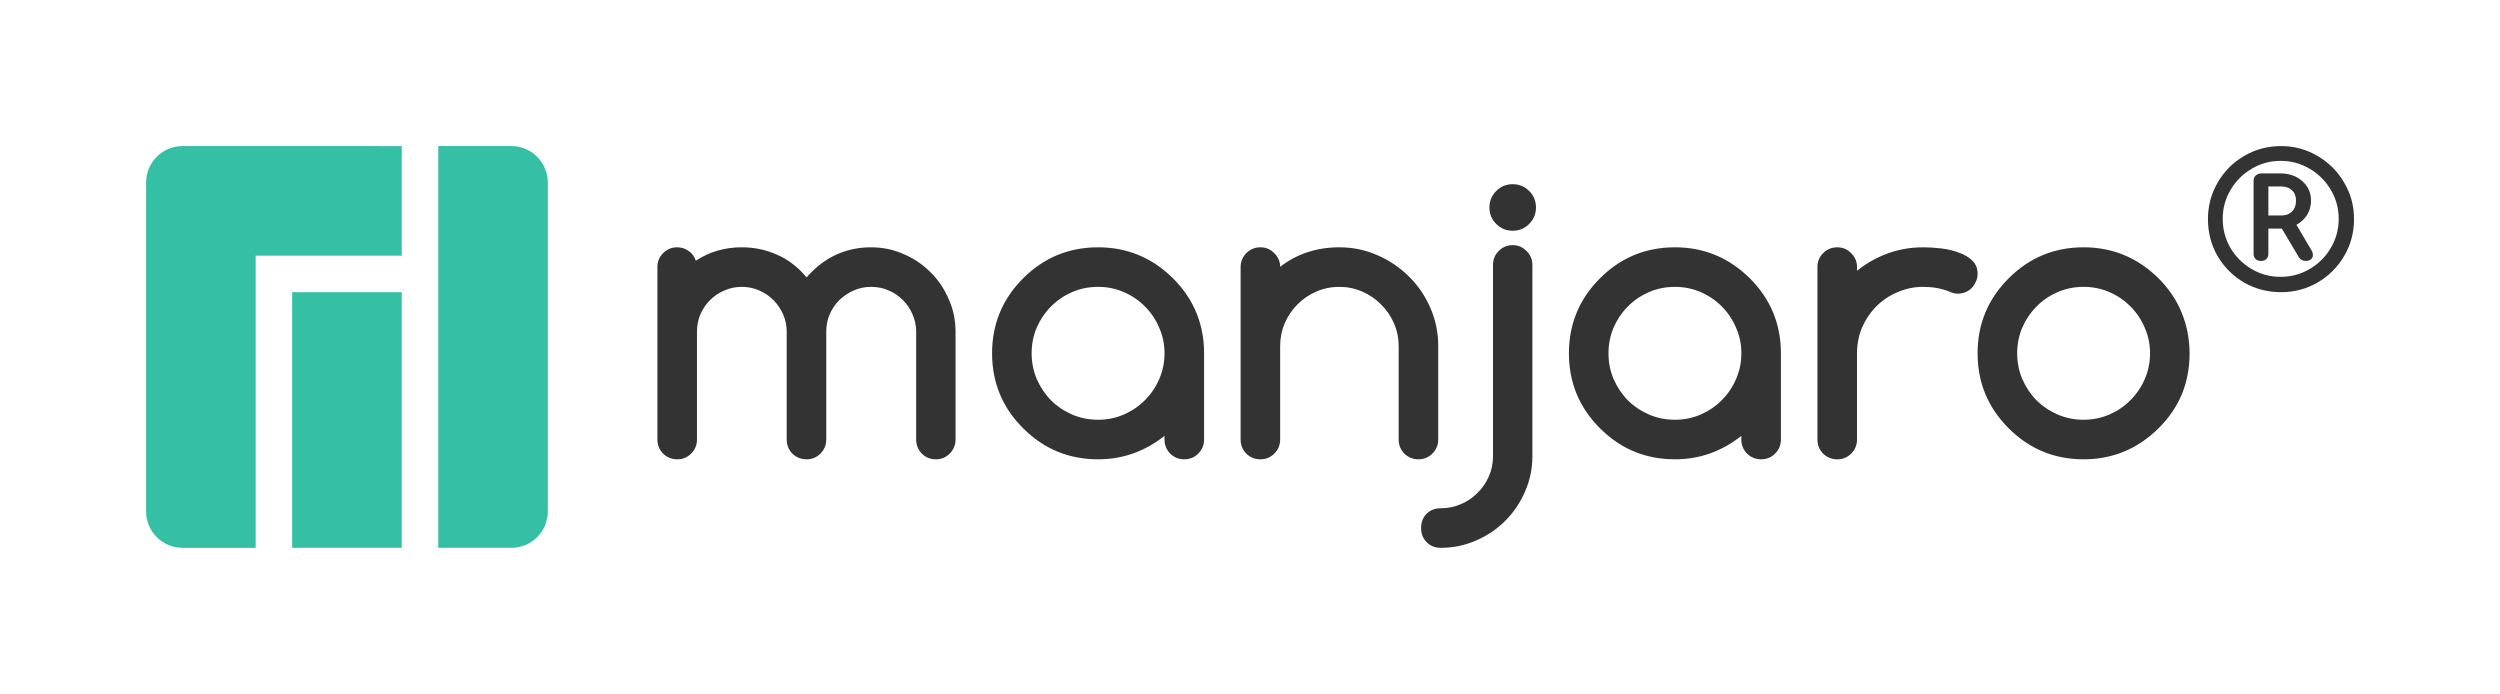 <?xml version="1.0" encoding="UTF-8" standalone="no"?>
<svg
   version="1.2"
   viewBox="0 0 1244.6 345.45"
   id="svg10"
   sodipodi:docname="logo-light.svg"
   inkscape:version="1.2.1 (9c6d41e410, 2022-07-14, custom)"
   xmlns:inkscape="http://www.inkscape.org/namespaces/inkscape"
   xmlns:sodipodi="http://sodipodi.sourceforge.net/DTD/sodipodi-0.dtd"
   xmlns="http://www.w3.org/2000/svg"
   xmlns:svg="http://www.w3.org/2000/svg">
  <defs
     id="defs14" />
  <sodipodi:namedview
     id="namedview12"
     pagecolor="#ffffff"
     bordercolor="#cccccc"
     borderopacity="1"
     inkscape:showpageshadow="0"
     inkscape:pageopacity="1"
     inkscape:pagecheckerboard="0"
     inkscape:deskcolor="#d1d1d1"
     showgrid="false"
     inkscape:zoom="0.68316686"
     inkscape:cx="624.29843"
     inkscape:cy="173.45689"
     inkscape:window-width="1503"
     inkscape:window-height="933"
     inkscape:window-x="0"
     inkscape:window-y="0"
     inkscape:window-maximized="1"
     inkscape:current-layer="svg10" />
  <path
     d="m 1135.614,72.727 q 9.871,0 18.159,4.935 8.381,4.842 13.223,13.223 4.935,8.288 4.935,18.159 0,10.057 -4.935,18.439 -4.936,8.381 -13.316,13.223 -8.288,4.749 -18.066,4.749 -9.964,0 -18.345,-4.749 -8.288,-4.842 -13.223,-13.13 -4.842,-8.381 -4.842,-18.531 0,-9.871 4.842,-18.159 4.842,-8.381 13.131,-13.223 8.381,-4.935 18.438,-4.935 z m -0.186,65.093 q 7.822,0 14.434,-3.911 6.705,-3.911 10.523,-10.523 3.911,-6.612 3.911,-14.434 0,-7.822 -3.911,-14.434 -3.911,-6.612 -10.523,-10.523 -6.612,-3.911 -14.434,-3.911 -7.822,0 -14.434,3.911 -6.612,3.911 -10.523,10.523 -3.911,6.612 -3.911,14.434 0,7.822 3.818,14.434 3.911,6.612 10.523,10.523 6.612,3.911 14.527,3.911 z m 15.272,-13.316 q 0.745,1.304 0.745,2.421 0,1.304 -0.931,2.142 -0.931,0.838 -2.514,0.838 -1.117,0 -2.049,-0.466 -0.931,-0.466 -1.397,-1.211 l -8.567,-14.434 h -6.705 v 12.572 q 0,1.583 -1.024,2.607 -0.931,0.931 -2.607,0.931 -1.676,0 -2.701,-0.931 -1.024,-1.024 -1.024,-2.607 V 89.863 q 0,-1.583 1.117,-2.514 1.117,-1.024 2.887,-1.024 h 9.219 q 6.705,0 10.988,3.818 4.377,3.818 4.377,9.778 0,3.911 -1.956,7.077 -1.956,3.073 -5.308,4.935 z m -21.418,-17.228 h 6.426 q 3.352,0 5.308,-1.956 2.049,-2.049 2.049,-5.401 0,-3.352 -2.049,-5.215 -1.956,-1.862 -5.308,-1.862 h -6.426 z"
     baseline-shift="super"
     fill="#eeeeee"
     id="path2"
     style="stroke-width:3.582;fill:#333333;fill-opacity:1" />
  <path
     d="m 753.08,91.693 c -3.204,1.36e-4 -5.938,1.131 -8.199,3.393 -2.262,2.262 -3.393,4.995 -3.393,8.199 -5e-5,3.204 1.131,5.938 3.393,8.199 2.262,2.262 4.995,3.393 8.199,3.393 3.204,1.2e-4 5.937,-1.131 8.199,-3.393 2.262,-2.262 3.393,-4.995 3.393,-8.199 -5e-5,-3.204 -1.131,-5.937 -3.393,-8.199 -2.262,-2.262 -4.995,-3.392 -8.199,-3.393 z m 0,30.346 c -2.702,1.1e-4 -5.025,0.974 -6.973,2.922 -1.885,1.885 -2.828,4.208 -2.828,6.973 v 95.183 c -3e-5,3.581 -0.69,6.941 -2.072,10.082 -1.382,3.141 -3.267,5.875 -5.654,8.199 -2.325,2.387 -5.058,4.241 -8.199,5.561 -3.141,1.382 -6.503,2.072 -10.084,2.072 -2.827,-2e-5 -5.184,0.912 -7.069,2.734 -1.822,1.885 -2.732,4.239 -2.732,7.067 0,2.827 0.91,5.184 2.732,7.069 1.885,1.885 4.241,2.828 7.069,2.828 6.22,-4e-5 12.094,-1.226 17.623,-3.676 5.529,-2.387 10.365,-5.654 14.512,-9.801 4.146,-4.147 7.414,-8.985 9.801,-14.514 2.45,-5.529 3.676,-11.401 3.676,-17.621 v -95.183 c -6e-5,-2.764 -0.974,-5.088 -2.922,-6.973 -1.885,-1.948 -4.178,-2.922 -6.879,-2.922 z m -415.996,1.076 c -2.702,1e-4 -5.025,0.974 -6.973,2.922 -1.885,1.885 -2.828,4.178 -2.828,6.879 v 85.853 c -1e-5,2.764 0.943,5.119 2.828,7.067 1.948,1.885 4.304,2.828 7.069,2.828 2.702,0 4.994,-0.943 6.879,-2.828 1.948,-1.948 2.922,-4.302 2.922,-7.067 v -53.624 c -2e-5,-3.078 0.564,-5.968 1.695,-8.67 1.194,-2.701 2.796,-5.056 4.807,-7.066 2.073,-2.073 4.461,-3.676 7.162,-4.807 2.701,-1.194 5.591,-1.791 8.67,-1.791 3.078,9e-5 5.968,0.597 8.67,1.791 2.701,1.194 5.058,2.796 7.069,4.807 2.01,2.011 3.611,4.365 4.805,7.066 1.194,2.702 1.791,5.592 1.791,8.67 v 53.624 c -7e-5,2.764 0.943,5.119 2.828,7.067 1.948,1.885 4.302,2.828 7.066,2.828 2.701,0 4.996,-0.943 6.881,-2.828 1.948,-1.948 2.92,-4.302 2.92,-7.067 v -53.624 c -9e-5,-3.078 0.566,-5.968 1.697,-8.67 1.194,-2.701 2.796,-5.056 4.807,-7.066 2.073,-2.01 4.461,-3.613 7.162,-4.807 2.701,-1.194 5.591,-1.791 8.67,-1.791 3.141,9e-5 6.062,0.597 8.764,1.791 2.764,1.194 5.152,2.827 7.162,4.9 2.01,2.011 3.58,4.367 4.711,7.069 1.194,2.702 1.791,5.559 1.791,8.574 v 53.624 c -1.3e-4,2.764 0.943,5.119 2.828,7.067 1.885,1.885 4.208,2.828 6.973,2.828 2.701,0 4.994,-0.943 6.879,-2.828 1.947,-1.948 2.922,-4.302 2.922,-7.067 v -53.624 c -1.6e-4,-5.717 -1.131,-11.12 -3.393,-16.209 -2.199,-5.152 -5.215,-9.611 -9.047,-13.381 -3.77,-3.832 -8.229,-6.848 -13.381,-9.047 -5.089,-2.262 -10.492,-3.393 -16.209,-3.393 -12.691,1e-4 -23.404,4.995 -32.137,14.984 -4.147,-5.026 -8.983,-8.765 -14.512,-11.215 -5.529,-2.513 -11.434,-3.769 -17.717,-3.77 -8.544,1e-4 -16.178,2.231 -22.9,6.691 -0.628,-2.01 -1.79,-3.613 -3.486,-4.807 -1.696,-1.256 -3.645,-1.885 -5.844,-1.885 z m 209.583,0 c -14.576,1e-4 -27.015,5.152 -37.319,15.455 -10.303,10.303 -15.455,22.743 -15.455,37.319 -1e-5,14.576 5.152,27.015 15.455,37.319 10.303,10.303 22.743,15.455 37.319,15.455 6.283,0 12.188,-1.005 17.717,-3.016 5.529,-2.01 10.649,-4.9 15.361,-8.67 v 1.885 c -9e-5,2.702 0.941,5.025 2.826,6.973 1.948,1.885 4.304,2.828 7.069,2.828 2.701,0 4.994,-0.943 6.879,-2.828 1.948,-1.948 2.922,-4.271 2.922,-6.973 v -42.974 c -1.1e-4,-14.575 -5.152,-27.015 -15.455,-37.319 -10.429,-10.303 -22.869,-15.455 -37.319,-15.455 z m 80.851,0 c -2.764,1e-4 -5.121,0.974 -7.069,2.922 -1.885,1.948 -2.826,4.271 -2.826,6.973 v 85.759 c -10e-6,2.764 0.941,5.119 2.826,7.067 1.948,1.885 4.304,2.828 7.069,2.828 2.702,0 4.994,-0.943 6.879,-2.828 1.948,-1.948 2.922,-4.302 2.922,-7.067 v -46.462 c -3e-5,-4.021 0.754,-7.821 2.262,-11.402 1.571,-3.581 3.707,-6.722 6.408,-9.424 2.702,-2.701 5.812,-4.807 9.33,-6.314 3.581,-1.571 7.413,-2.355 11.496,-2.356 4.021,9e-5 7.821,0.785 11.402,2.356 3.581,1.571 6.691,3.707 9.33,6.408 2.701,2.639 4.838,5.749 6.408,9.33 1.571,3.581 2.355,7.382 2.356,11.402 v 46.462 c -8e-5,2.764 0.943,5.119 2.828,7.067 1.948,1.885 4.304,2.828 7.069,2.828 2.701,0 4.994,-0.943 6.879,-2.828 1.948,-1.948 2.922,-4.302 2.922,-7.067 v -46.462 c -10e-5,-6.785 -1.32,-13.16 -3.959,-19.129 -2.639,-6.031 -6.219,-11.247 -10.742,-15.645 -4.524,-4.461 -9.77,-7.979 -15.738,-10.555 -5.906,-2.576 -12.157,-3.863 -18.754,-3.863 -11.309,10e-5 -21.14,3.236 -29.496,9.707 -3e-5,-2.576 -0.974,-4.838 -2.922,-6.785 -1.885,-1.948 -4.177,-2.922 -6.879,-2.922 z m 206.323,0 c -14.576,1e-4 -27.015,5.152 -37.319,15.455 -10.303,10.303 -15.455,22.743 -15.455,37.319 0,14.576 5.152,27.015 15.455,37.319 10.303,10.303 22.743,15.455 37.319,15.455 6.283,0 12.188,-1.005 17.717,-3.016 5.529,-2.01 10.649,-4.9 15.361,-8.67 v 1.885 c -10e-5,2.702 0.943,5.025 2.828,6.973 1.948,1.885 4.302,2.828 7.066,2.828 2.701,0 4.996,-0.943 6.881,-2.828 1.948,-1.948 2.92,-4.271 2.92,-6.973 v -42.974 c -1.1e-4,-14.575 -5.152,-27.015 -15.455,-37.319 -10.429,-10.303 -22.869,-15.455 -37.319,-15.455 z m 80.853,0 c -2.764,1e-4 -5.121,0.974 -7.069,2.922 -1.885,1.885 -2.828,4.178 -2.828,6.879 v 85.946 c -10e-6,2.702 0.943,5.025 2.828,6.973 1.948,1.885 4.304,2.828 7.069,2.828 2.702,0 4.994,-0.943 6.879,-2.828 1.948,-1.948 2.922,-4.271 2.922,-6.973 v -42.974 c -3e-5,-4.586 0.847,-8.889 2.543,-12.91 1.759,-4.021 4.116,-7.508 7.069,-10.461 3.016,-3.016 6.534,-5.372 10.555,-7.069 4.021,-1.759 8.324,-2.639 12.91,-2.639 4.649,9e-5 8.954,0.785 12.912,2.356 1.571,0.691 2.953,1.037 4.147,1.037 1.382,8e-5 2.67,-0.251 3.863,-0.754 1.194,-0.503 2.23,-1.193 3.109,-2.072 0.879,-0.942 1.572,-2.011 2.074,-3.205 0.565,-1.194 0.848,-2.481 0.848,-3.863 -9e-5,-2.701 -0.88,-4.901 -2.639,-6.598 -1.759,-1.696 -3.99,-3.015 -6.691,-3.957 -2.639,-1.005 -5.56,-1.697 -8.764,-2.074 -3.141,-0.377 -6.095,-0.564 -8.86,-0.564 -6.283,1.1e-4 -12.188,1.005 -17.717,3.016 -5.529,2.011 -10.648,4.901 -15.359,8.67 v -1.885 c -3e-5,-2.701 -0.974,-4.994 -2.922,-6.879 -1.885,-1.948 -4.177,-2.922 -6.879,-2.922 z m 122.602,0 c -14.576,1e-4 -27.015,5.152 -37.319,15.455 -10.303,10.303 -15.455,22.743 -15.455,37.319 0,14.576 5.152,27.015 15.455,37.319 10.303,10.303 22.743,15.455 37.319,15.455 14.45,0 26.889,-5.152 37.319,-15.455 10.303,-10.178 15.455,-22.617 15.455,-37.319 -0.063,-7.288 -1.381,-14.042 -3.957,-20.262 -2.513,-6.22 -6.346,-11.905 -11.498,-17.057 -10.429,-10.303 -22.869,-15.455 -37.319,-15.455 z m -490.627,19.695 c 4.586,9e-5 8.889,0.88 12.91,2.639 4.021,1.759 7.508,4.147 10.461,7.162 3.016,3.016 5.372,6.534 7.069,10.555 1.759,3.958 2.639,8.199 2.639,12.723 -9e-5,4.524 -0.88,8.796 -2.639,12.816 -1.696,3.958 -4.053,7.444 -7.069,10.459 -2.953,3.016 -6.44,5.403 -10.461,7.162 -4.021,1.759 -8.324,2.641 -12.91,2.641 -4.649,2e-5 -8.985,-0.881 -13.006,-2.641 -4.021,-1.759 -7.506,-4.114 -10.459,-7.066 -2.953,-3.016 -5.309,-6.534 -7.069,-10.555 -1.696,-4.021 -2.545,-8.293 -2.545,-12.816 -3e-5,-4.523 0.849,-8.796 2.545,-12.816 1.759,-4.021 4.116,-7.508 7.069,-10.461 2.953,-3.016 6.438,-5.403 10.459,-7.162 4.021,-1.759 8.357,-2.639 13.006,-2.639 z m 287.174,0 c 4.586,9e-5 8.891,0.88 12.912,2.639 4.021,1.759 7.506,4.147 10.459,7.162 3.016,3.016 5.372,6.534 7.069,10.555 1.759,3.958 2.639,8.199 2.639,12.723 -10e-5,4.524 -0.88,8.796 -2.639,12.816 -1.696,3.958 -4.053,7.444 -7.069,10.459 -2.953,3.016 -6.438,5.403 -10.459,7.162 -4.021,1.759 -8.326,2.641 -12.912,2.641 -4.649,2e-5 -8.983,-0.881 -13.004,-2.641 -4.021,-1.759 -7.508,-4.114 -10.461,-7.066 -2.953,-3.016 -5.309,-6.534 -7.069,-10.555 -1.696,-4.021 -2.543,-8.293 -2.543,-12.816 -2e-5,-4.523 0.847,-8.796 2.543,-12.816 1.759,-4.021 4.116,-7.508 7.069,-10.461 2.953,-3.016 6.44,-5.403 10.461,-7.162 4.021,-1.759 8.355,-2.639 13.004,-2.639 z m 203.463,0 c 4.586,9e-5 8.891,0.88 12.912,2.639 4.021,1.759 7.506,4.147 10.459,7.162 3.015,3.016 5.372,6.534 7.069,10.555 1.759,3.958 2.639,8.199 2.639,12.723 -1e-4,4.524 -0.88,8.796 -2.639,12.816 -1.696,3.958 -4.053,7.444 -7.069,10.459 -2.953,3.016 -6.438,5.403 -10.459,7.162 -4.021,1.759 -8.326,2.641 -12.912,2.641 -4.649,2e-5 -8.983,-0.881 -13.004,-2.641 -4.021,-1.759 -7.508,-4.114 -10.461,-7.066 -2.953,-3.016 -5.309,-6.534 -7.069,-10.555 -1.696,-4.021 -2.543,-8.293 -2.543,-12.816 -10e-5,-4.523 0.847,-8.796 2.543,-12.816 1.759,-4.021 4.116,-7.508 7.069,-10.461 2.953,-3.016 6.44,-5.403 10.461,-7.162 4.021,-1.759 8.355,-2.639 13.004,-2.639 z"
     fill="#eeeeee"
     id="path4"
     style="stroke-width:3.518;fill:#333333;fill-opacity:1" />
  <path
     d="m 90.909,72.727 c -10.073,0 -18.182,8.109 -18.182,18.182 V 254.552 c 0,10.073 8.109,18.182 18.182,18.182 H 127.274 V 127.282 h 72.728 V 72.736 Z m 127.272,0 V 272.73 h 36.365 c 10.073,0 18.182,-8.109 18.182,-18.182 V 90.905 c 0,-10.073 -8.109,-18.182 -18.182,-18.182 z m -72.728,72.728 v 127.272 h 54.546 V 145.455 Z"
     fill="#69f0ae"
     fill-rule="evenodd"
     stroke-linecap="round"
     stroke-linejoin="round"
     stroke-width="9.091"
     style="paint-order:stroke fill markers;fill:#35bfa4"
     id="path6" />
</svg>
